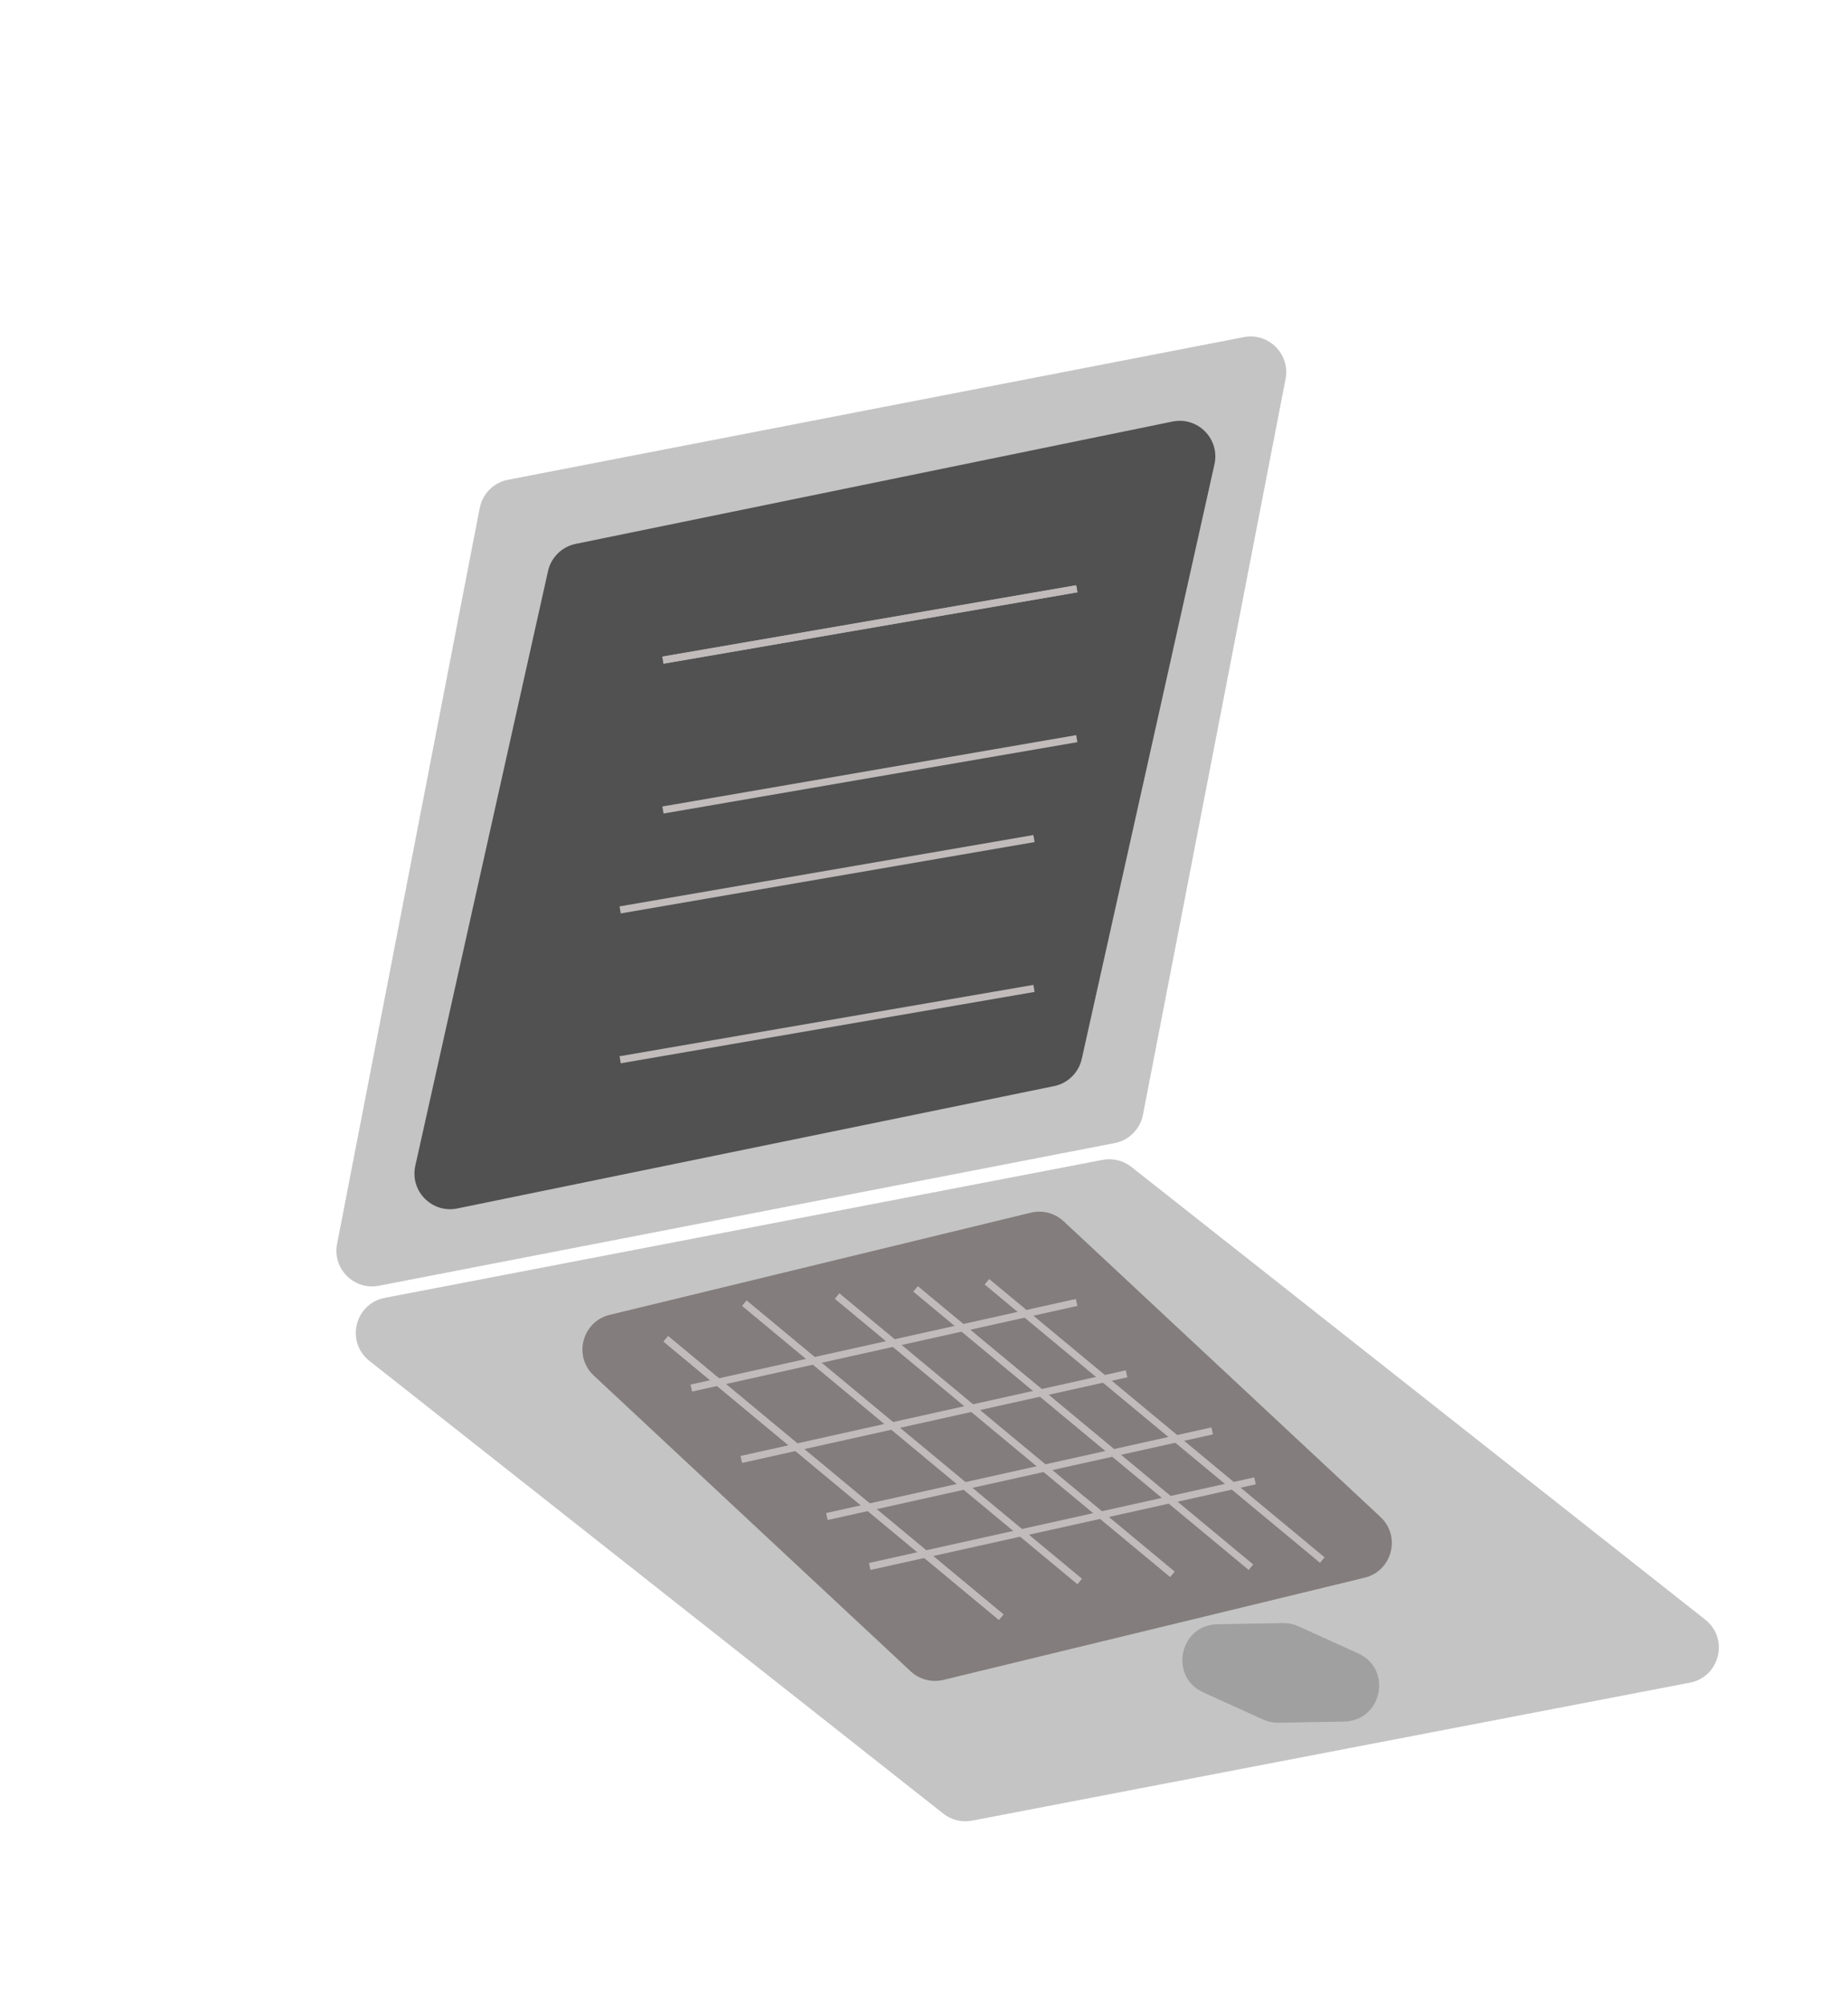 <svg width="259" height="281" viewBox="0 0 259 281" fill="none" xmlns="http://www.w3.org/2000/svg">
<path d="M67.233 71.19C67.621 69.187 69.187 67.621 71.19 67.233L174.313 47.242C177.791 46.567 180.848 49.624 180.174 53.102L160.183 156.225C159.794 158.228 158.228 159.794 156.225 160.183L53.102 180.174C49.624 180.848 46.567 177.791 47.242 174.313L67.233 71.19Z" fill="#C4C4C4"/>
<path d="M76.807 80.025C77.236 78.103 78.754 76.612 80.683 76.216L164.326 59.072C167.878 58.344 170.999 61.521 170.209 65.06L151.608 148.39C151.179 150.312 149.662 151.804 147.732 152.199L64.09 169.343C60.538 170.071 57.416 166.895 58.206 163.356L76.807 80.025Z" fill="#515151"/>
<path d="M51.776 190.706C48.413 188.054 49.723 182.679 53.928 181.871L154.523 162.535C155.949 162.261 157.423 162.62 158.563 163.519L238.991 226.959C242.353 229.611 241.043 234.987 236.838 235.795L136.243 255.131C134.817 255.405 133.343 255.046 132.203 254.147L51.776 190.706Z" fill="#C4C4C4"/>
<path d="M83.222 192.765C80.312 190.049 81.587 185.188 85.455 184.25L144.479 169.933C146.114 169.536 147.839 169.989 149.069 171.136L193.474 212.574C196.383 215.289 195.109 220.15 191.241 221.089L132.217 235.406C130.582 235.802 128.857 235.35 127.627 234.202L83.222 192.765Z" fill="#847D7D"/>
<path d="M168.649 237.161C163.794 234.959 165.296 227.702 170.626 227.608L179.822 227.446C180.564 227.433 181.299 227.585 181.975 227.892L190.351 231.691C195.206 233.893 193.704 241.149 188.374 241.243L179.178 241.406C178.436 241.419 177.701 241.266 177.025 240.96L168.649 237.161Z" fill="#A0A0A0"/>
<line x1="92.915" y1="92.507" x2="150.915" y2="82.507" stroke="#C1BBBB"/>
<line x1="86.915" y1="127.507" x2="144.915" y2="117.507" stroke="#C1BBBB"/>
<line x1="92.915" y1="113.507" x2="150.915" y2="103.507" stroke="#C1BBBB"/>
<line x1="86.915" y1="148.507" x2="144.915" y2="138.507" stroke="#C1BBBB"/>
<line x1="93.319" y1="187.615" x2="140.319" y2="226.615" stroke="#C1BBBB"/>
<line x1="96.891" y1="194.512" x2="150.892" y2="182.512" stroke="#C1BBBB"/>
<line x1="103.892" y1="204.512" x2="157.892" y2="192.512" stroke="#C1BBBB"/>
<line x1="115.892" y1="212.512" x2="169.892" y2="200.512" stroke="#C1BBBB"/>
<line x1="121.892" y1="219.512" x2="175.892" y2="207.512" stroke="#C1BBBB"/>
<line x1="117.319" y1="181.615" x2="164.319" y2="220.615" stroke="#C1BBBB"/>
<line x1="104.319" y1="182.615" x2="151.319" y2="221.615" stroke="#C1BBBB"/>
<line x1="128.319" y1="180.615" x2="175.319" y2="219.615" stroke="#C1BBBB"/>
<line x1="138.319" y1="179.615" x2="185.319" y2="218.615" stroke="#C1BBBB"/>
<line x1="93.319" y1="187.615" x2="140.319" y2="226.615" stroke="#C1BBBB"/>
<line x1="92.915" y1="92.507" x2="150.915" y2="82.507" stroke="#C1BBBB"/>
</svg>
